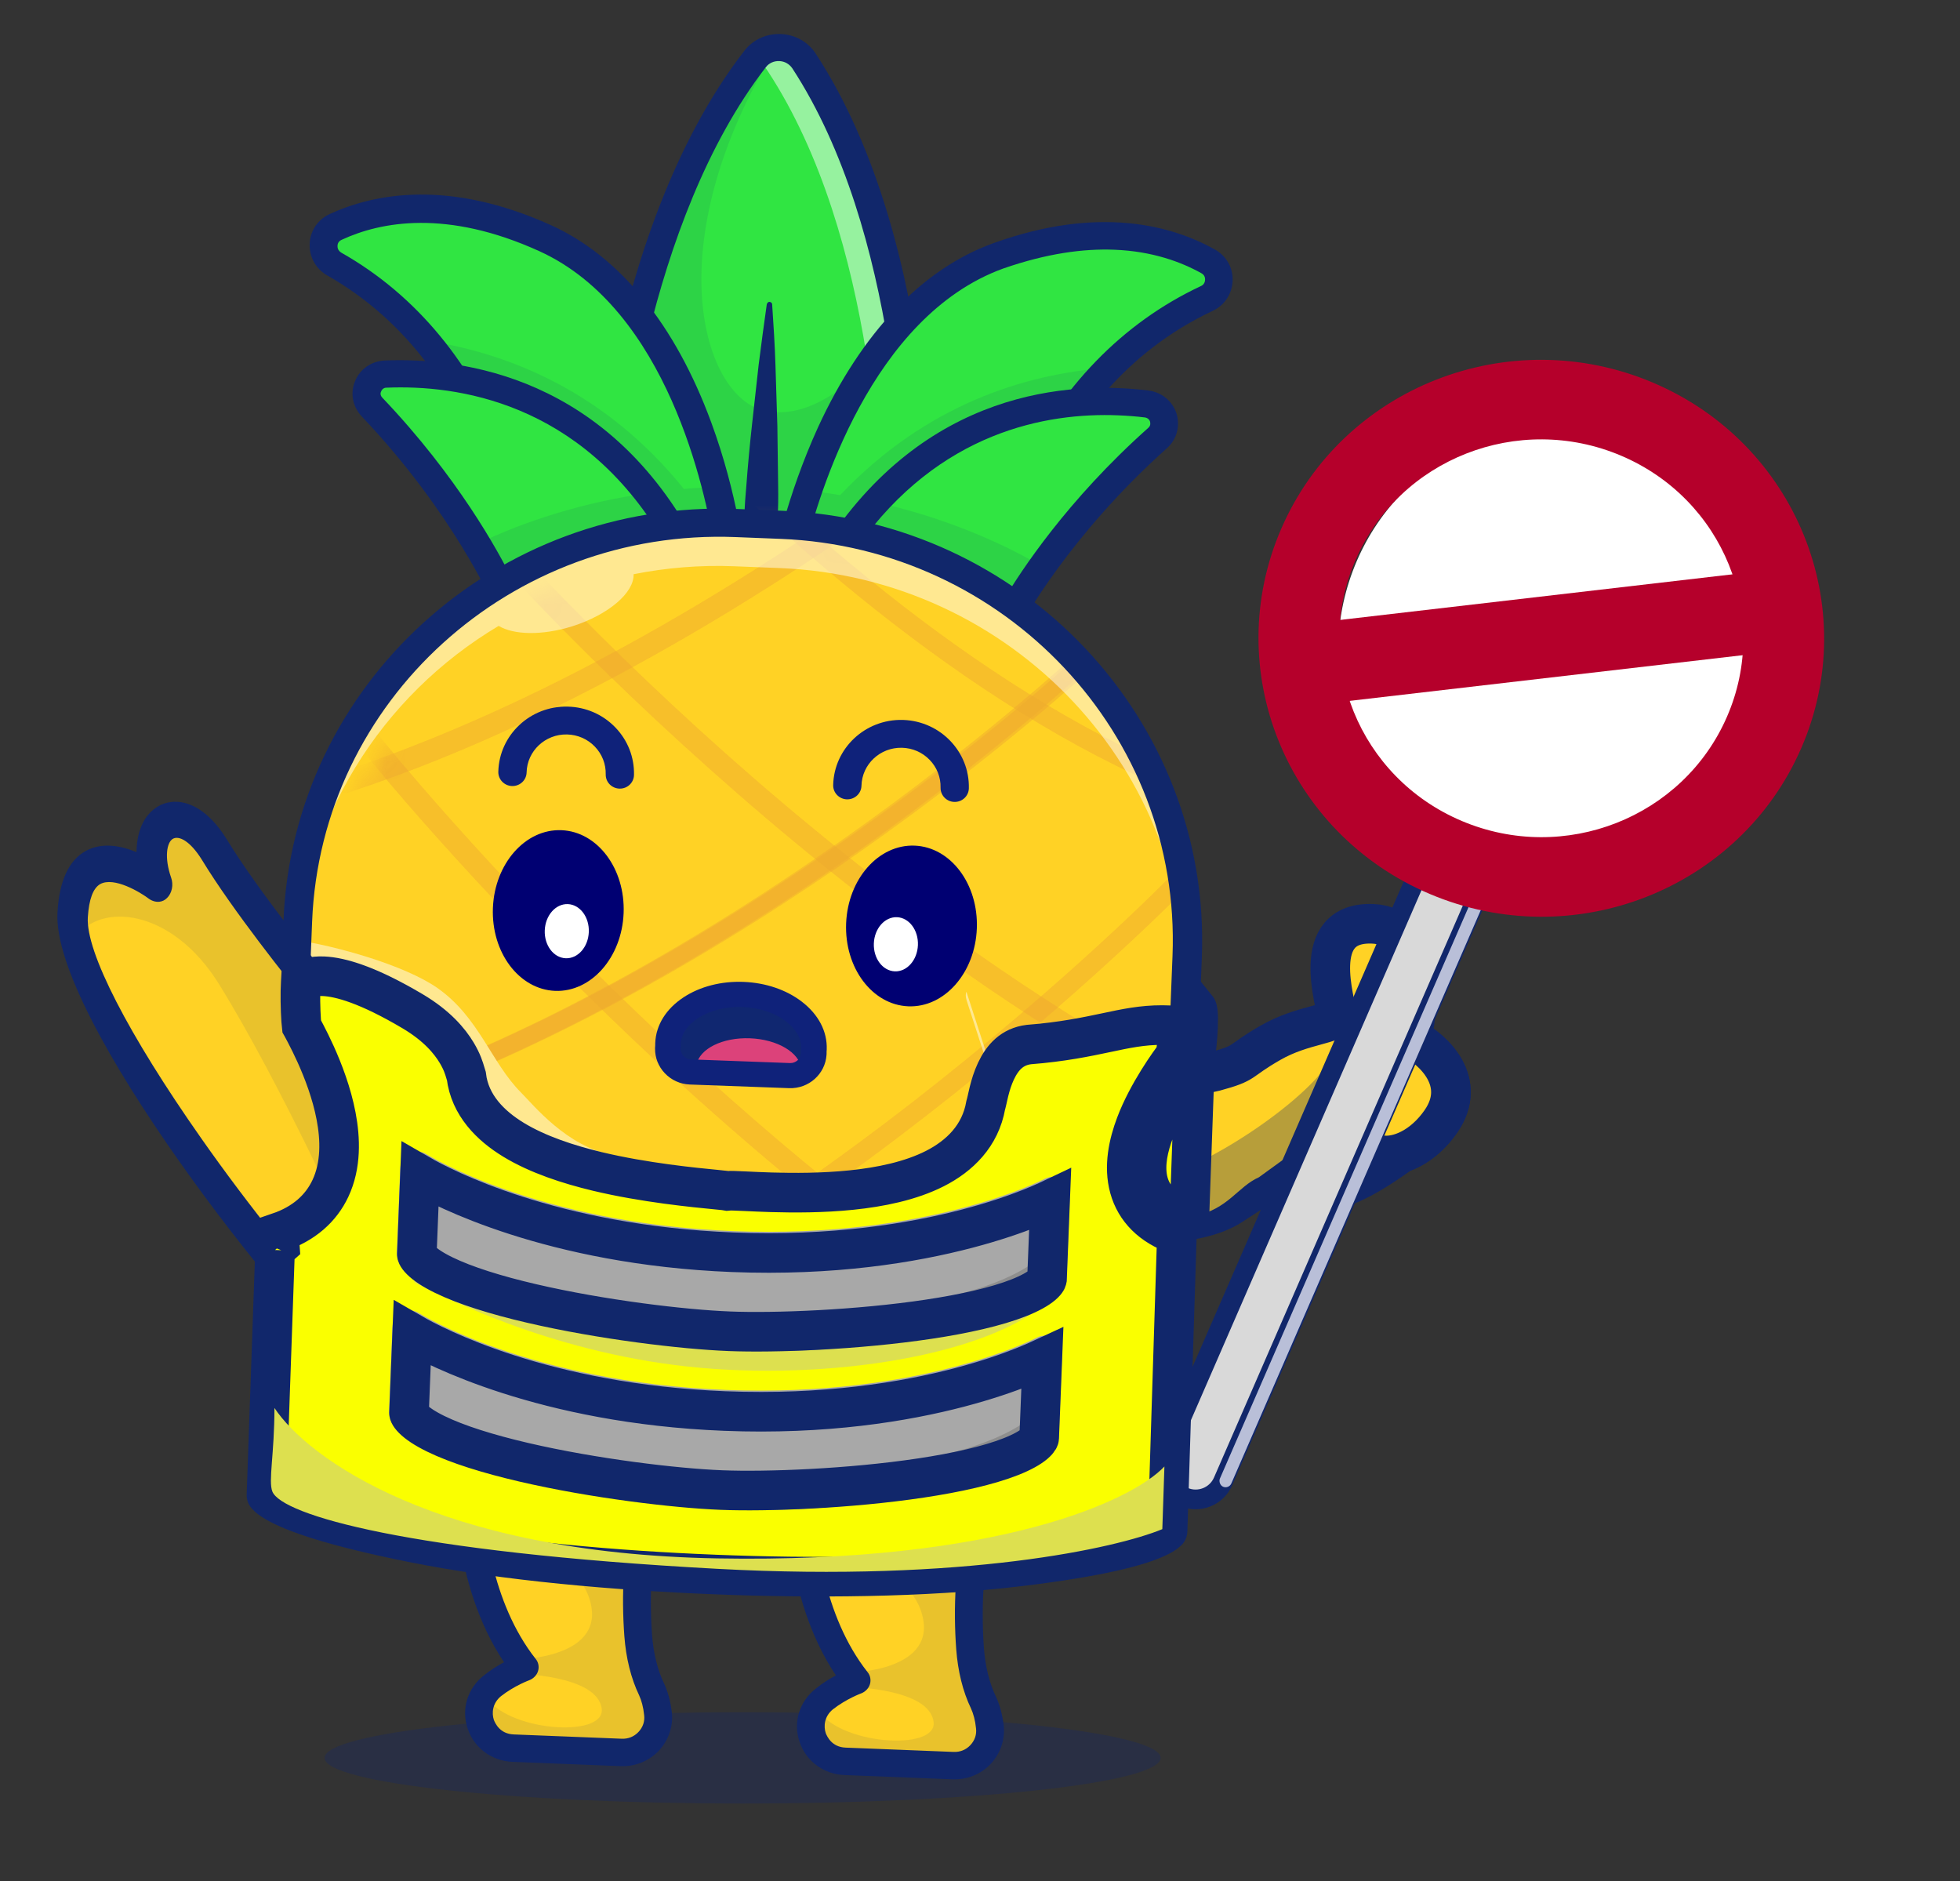 <svg width="99" height="95" viewBox="0 0 99 95" fill="none" xmlns="http://www.w3.org/2000/svg">
<rect x="0" y="0" width="99" height="95" fill="#333333" stroke="none"/>
<path opacity="0.3" d="M37.51 91.087C49.171 91.087 58.624 90.055 58.624 88.782C58.624 87.51 49.171 86.478 37.51 86.478C25.849 86.478 16.396 87.51 16.396 88.782C16.396 90.055 25.849 91.087 37.51 91.087Z" fill="#11276B"/>
<path d="M43.192 84.798C43.209 84.834 43.244 84.871 43.279 84.908C43.279 84.908 43.224 84.924 43.113 84.973C43.003 85.022 42.818 85.103 42.634 85.203C42.338 85.351 41.986 85.568 41.65 85.839C41.481 85.975 41.33 86.129 41.233 86.303C40.539 87.378 41.255 88.935 42.7 88.993L48.155 89.209C49.257 89.253 50.126 88.327 50.006 87.256C49.95 86.845 49.858 86.414 49.692 86.052C49.274 85.182 49.076 84.249 49.005 83.286C48.868 81.29 48.899 78.215 49.925 75.624L40.46 75.248C40.46 75.248 40.388 77.059 40.858 79.335C41.209 80.985 41.822 82.859 42.97 84.487C43.038 84.579 43.106 84.688 43.192 84.798Z" fill="#FFD225"/>
<g opacity="0.3">
<path opacity="0.3" d="M46.529 81.392C47.513 84.401 42.97 84.469 42.97 84.469C43.005 84.489 43.217 84.621 43.21 84.799C43.208 84.852 43.188 84.905 43.131 84.956C43.056 85.042 42.908 85.107 42.652 85.186C42.76 85.19 46.974 85.233 47.157 86.983C47.316 88.465 42.282 88.123 41.252 86.268C40.558 87.343 41.274 88.901 42.719 88.958L48.174 89.175C49.276 89.219 50.145 88.293 50.025 87.221C49.968 86.81 49.877 86.38 49.711 86.017C49.293 85.147 49.095 84.215 49.024 83.252C48.887 81.255 48.918 78.18 49.944 75.589L40.479 75.213C40.479 75.213 40.407 77.024 40.877 79.301C40.841 79.299 45.545 78.384 46.529 81.392Z" fill="#11276B"/>
</g>
<path d="M42.655 89.649L48.11 89.865C48.832 89.894 49.531 89.62 50.04 89.089C50.532 88.557 50.777 87.856 50.697 87.141C50.628 86.587 50.502 86.12 50.319 85.721C49.968 84.996 49.766 84.153 49.695 83.207C49.558 81.193 49.601 78.296 50.566 75.845C50.647 75.635 50.62 75.403 50.501 75.22C50.381 75.037 50.169 74.922 49.934 74.913L40.469 74.537C40.09 74.522 39.753 74.811 39.737 75.201C39.728 75.432 39.558 80.635 42.222 84.617C41.907 84.783 41.555 85 41.2 85.288C40.378 85.931 40.047 86.985 40.388 87.976C40.711 88.949 41.607 89.607 42.655 89.649ZM48.941 76.243C48.191 78.702 48.157 81.386 48.299 83.294C48.381 84.4 48.63 85.423 49.048 86.293C49.164 86.547 49.259 86.888 49.298 87.281C49.34 87.603 49.237 87.901 49.011 88.141C48.784 88.381 48.49 88.494 48.165 88.481L42.71 88.264C42.005 88.236 41.774 87.693 41.708 87.531C41.595 87.189 41.633 86.692 42.063 86.336C42.754 85.794 43.506 85.522 43.506 85.522C43.709 85.441 43.878 85.27 43.941 85.059C44.004 84.848 43.959 84.615 43.82 84.45C41.547 81.568 41.183 77.517 41.138 75.915L48.941 76.225L48.941 76.243Z" fill="#11276B"/>
<path d="M26.446 84.133C26.463 84.169 26.497 84.206 26.532 84.243C26.532 84.243 26.477 84.259 26.367 84.308C26.256 84.357 26.072 84.438 25.887 84.538C25.592 84.686 25.239 84.903 24.903 85.174C24.735 85.31 24.584 85.464 24.487 85.638C23.793 86.713 24.509 88.27 25.954 88.328L31.373 88.543C32.474 88.587 33.343 87.661 33.223 86.589C33.167 86.178 33.076 85.748 32.909 85.386C32.491 84.516 32.293 83.583 32.223 82.62C32.085 80.623 32.117 77.548 33.142 74.957L23.678 74.582C23.678 74.582 23.606 76.392 24.076 78.669C24.427 80.319 25.04 82.192 26.187 83.821C26.274 83.913 26.36 84.023 26.446 84.133Z" fill="#FFD225"/>
<g opacity="0.3">
<path opacity="0.3" d="M29.765 80.726C30.75 83.735 26.206 83.803 26.206 83.803C26.241 83.823 26.453 83.956 26.446 84.133C26.444 84.186 26.424 84.239 26.367 84.29C26.292 84.376 26.144 84.441 25.888 84.52C25.996 84.524 30.21 84.567 30.394 86.317C30.552 87.799 25.518 87.457 24.488 85.602C23.794 86.677 24.51 88.235 25.955 88.292L31.374 88.507C32.476 88.551 33.345 87.625 33.224 86.554C33.169 86.143 33.077 85.712 32.91 85.35C32.493 84.48 32.295 83.547 32.224 82.584C32.087 80.588 32.118 77.513 33.144 74.922L23.679 74.546C23.679 74.546 23.607 76.357 24.078 78.633C24.078 78.633 28.781 77.718 29.765 80.726Z" fill="#11276B"/>
</g>
<path d="M25.892 88.983L31.347 89.2C32.069 89.228 32.768 88.954 33.277 88.423C33.769 87.891 34.014 87.189 33.934 86.475C33.865 85.921 33.739 85.454 33.556 85.055C33.205 84.33 33.003 83.487 32.932 82.541C32.795 80.527 32.838 77.63 33.803 75.179C33.884 74.969 33.857 74.737 33.738 74.554C33.618 74.372 33.406 74.257 33.171 74.247L23.706 73.871C23.327 73.856 22.99 74.145 22.974 74.535C22.965 74.766 22.795 79.969 25.459 83.951C25.145 84.117 24.792 84.334 24.437 84.622C23.616 85.265 23.284 86.319 23.625 87.31C23.948 88.283 24.844 88.941 25.892 88.983ZM32.178 75.577C31.429 78.036 31.394 80.72 31.536 82.628C31.618 83.734 31.867 84.757 32.285 85.627C32.401 85.881 32.496 86.222 32.535 86.615C32.577 86.937 32.474 87.235 32.248 87.475C32.021 87.715 31.727 87.828 31.402 87.815L25.947 87.598C25.243 87.57 25.011 87.028 24.945 86.865C24.832 86.522 24.87 86.026 25.3 85.67C25.991 85.128 26.744 84.856 26.744 84.856C26.946 84.775 27.115 84.604 27.178 84.393C27.241 84.182 27.196 83.949 27.057 83.784C24.784 80.902 24.42 76.851 24.375 75.249L32.178 75.559L32.178 75.577Z" fill="#11276B"/>
<path d="M30.341 28.011C30.341 28.011 34.325 27.476 38.37 27.636C42.417 27.797 46.345 28.647 46.345 28.647C46.345 28.647 46.553 23.41 45.501 17.091C44.727 12.455 43.288 7.224 40.576 3.08C40.269 2.605 39.718 2.37 39.192 2.402C38.775 2.421 38.369 2.619 38.102 2.981C30.986 12.229 30.341 28.011 30.341 28.011Z" fill="#30E542"/>
<g opacity="0.3">
<path opacity="0.3" d="M30.341 28.011C30.341 28.011 34.324 27.476 38.37 27.637C42.416 27.797 46.344 28.647 46.344 28.647C46.344 28.647 46.553 23.41 45.501 17.091L44.655 17.431C44.655 17.431 41.784 21.407 38.644 20.748C35.521 20.109 33.096 12.384 39.21 2.403C38.793 2.422 38.387 2.62 38.119 2.982C30.986 12.229 30.341 28.011 30.341 28.011Z" fill="#11276B"/>
</g>
<g opacity="0.7">
<path opacity="0.7" d="M38.783 3.595C38.613 3.322 38.367 3.134 38.081 3.034C38.1 3.017 38.101 2.999 38.12 2.982C38.749 2.171 40.031 2.222 40.594 3.08C46.99 12.847 46.363 28.647 46.363 28.647C46.363 28.647 45.663 28.495 44.567 28.309C44.594 24.896 44.292 12.011 38.783 3.595Z" fill="white"/>
</g>
<path d="M39.075 27.664C39.296 26.642 39.319 25.629 39.305 24.597C39.292 23.566 39.278 22.551 39.265 21.52C39.249 21.003 39.233 20.487 39.217 19.988C39.201 19.472 39.186 18.956 39.169 18.457C39.138 17.425 39.07 16.409 39.002 15.375C39.005 15.304 38.935 15.248 38.863 15.245C38.809 15.243 38.752 15.294 38.731 15.364C38.582 16.389 38.452 17.398 38.32 18.424C38.264 18.937 38.207 19.451 38.151 19.946C38.095 20.46 38.038 20.973 37.982 21.469C37.869 22.495 37.775 23.505 37.698 24.533C37.603 25.561 37.544 26.572 37.684 27.609C37.742 27.985 38.092 28.265 38.474 28.209C38.784 28.151 39.028 27.929 39.075 27.664Z" fill="#11276B"/>
<path d="M30.314 28.703C30.35 28.705 30.404 28.707 30.441 28.691C30.477 28.692 34.424 28.155 38.362 28.312C42.3 28.468 46.174 29.298 46.228 29.318C46.425 29.361 46.644 29.316 46.812 29.198C46.979 29.081 47.077 28.889 47.086 28.676C47.112 28.019 47.636 12.553 41.206 2.713C40.814 2.111 40.159 1.747 39.437 1.719C38.714 1.69 38.032 2.001 37.593 2.57C30.404 11.868 29.699 27.327 29.673 27.984C29.665 28.18 29.748 28.378 29.905 28.527C29.992 28.619 30.151 28.697 30.314 28.703ZM39.364 3.085C39.635 3.096 39.865 3.229 40.019 3.449C45.391 11.681 45.715 24.479 45.691 27.803C44.309 27.534 41.415 27.064 38.416 26.945C35.418 26.826 32.495 27.083 31.096 27.223C31.337 23.907 32.675 11.176 38.682 3.396C38.835 3.188 39.093 3.074 39.364 3.085Z" fill="#11276B"/>
<path d="M39.8 28.529C39.8 28.529 41.654 28.319 46.555 29.26C47.633 29.463 48.87 29.725 50.268 30.065C50.268 30.065 50.397 29.11 50.816 27.651C51.381 25.735 52.468 22.951 54.471 20.346C54.93 19.742 55.46 19.141 56.025 18.576C57.345 17.242 58.967 16.026 60.939 15.109C61.732 14.731 61.793 13.649 61.014 13.227C59.138 12.175 55.636 11.075 50.423 12.966C45.008 14.921 42.149 20.852 40.798 24.799C40.245 26.449 39.939 27.753 39.828 28.282C39.804 28.423 39.8 28.529 39.8 28.529Z" fill="#30E542"/>
<g opacity="0.3">
<path opacity="0.3" d="M40.816 24.782C41.357 24.839 41.897 24.914 42.436 25.006C46.798 20.396 51.814 18.907 55.807 18.585C55.879 18.588 55.952 18.573 56.006 18.575C55.441 19.14 54.929 19.742 54.453 20.345C52.45 22.95 51.362 25.734 50.797 27.65C50.36 29.108 50.249 30.064 50.249 30.064C48.852 29.724 47.632 29.462 46.536 29.259C41.635 28.317 39.781 28.528 39.781 28.528C39.781 28.528 40.08 26.94 40.816 24.782Z" fill="#11276B"/>
</g>
<path d="M50.241 30.74C50.386 30.745 50.532 30.698 50.662 30.614C50.83 30.496 50.927 30.323 50.952 30.146C50.975 30.04 52.447 19.839 61.241 15.707C61.849 15.429 62.234 14.84 62.26 14.183C62.286 13.526 61.948 12.926 61.364 12.601C59.205 11.395 55.519 10.359 50.178 12.281C46.581 13.578 43.522 16.799 41.325 21.566C39.7 25.129 39.105 28.253 39.082 28.394C39.037 28.605 39.101 28.821 39.257 28.988C39.413 29.154 39.627 29.233 39.845 29.207C39.864 29.207 42.66 28.945 50.079 30.733C50.151 30.736 50.187 30.738 50.241 30.74ZM56.298 12.613C58.195 12.688 59.657 13.226 60.683 13.8C60.861 13.896 60.872 14.057 60.869 14.128C60.867 14.199 60.842 14.376 60.639 14.457C56.694 16.309 53.544 19.562 51.49 23.89C50.423 26.16 49.909 28.166 49.706 29.189C44.812 28.052 41.999 27.816 40.661 27.799C41.333 25.016 44.007 15.983 50.67 13.563C52.872 12.797 54.727 12.55 56.298 12.613Z" fill="#11276B"/>
<path d="M42.15 28.124C42.15 28.124 43.915 28.319 46.555 29.259C47.857 29.72 49.352 30.349 50.963 31.23C50.963 31.23 51.511 30.203 52.641 28.612C53.868 26.883 55.789 24.523 58.452 22.14C59.09 21.56 58.752 20.516 57.888 20.41C56.969 20.303 55.796 20.238 54.471 20.346C51.404 20.597 47.558 21.76 44.249 25.363C43.512 26.151 42.825 27.066 42.15 28.124Z" fill="#30E542"/>
<g opacity="0.3">
<path opacity="0.3" d="M42.149 28.124C42.149 28.124 43.914 28.319 46.554 29.259C47.857 29.72 49.352 30.348 50.963 31.23C50.963 31.23 51.51 30.203 52.641 28.612C52.04 28.25 51.437 27.942 50.816 27.633C50.159 27.322 49.502 27.029 48.842 26.772C47.346 26.179 45.809 25.709 44.231 25.362C43.512 26.151 42.824 27.066 42.149 28.124Z" fill="#11276B"/>
</g>
<path d="M50.936 31.905C51.008 31.908 51.099 31.894 51.172 31.879C51.355 31.833 51.505 31.696 51.584 31.54C51.604 31.487 53.987 27.065 58.939 22.639C59.445 22.197 59.617 21.51 59.425 20.88C59.215 20.25 58.672 19.801 57.987 19.721C54.062 19.245 46.701 19.646 41.549 27.745C41.414 27.953 41.404 28.201 41.505 28.401C41.606 28.601 41.817 28.751 42.051 28.778C42.087 28.78 45.922 29.252 50.614 31.803C50.72 31.879 50.828 31.901 50.936 31.905ZM56.472 20.976C56.96 20.996 57.41 21.031 57.825 21.083C58.005 21.108 58.072 21.235 58.088 21.289C58.103 21.361 58.134 21.487 58.003 21.606C53.895 25.266 51.545 28.871 50.711 30.278C47.503 28.621 44.782 27.891 43.328 27.602C47.448 21.791 52.877 20.833 56.472 20.976Z" fill="#11276B"/>
<path d="M36.91 28.414C36.91 28.414 35.079 28.057 30.118 28.607C29.028 28.724 27.773 28.887 26.353 29.115C26.353 29.115 26.301 28.153 25.998 26.665C25.587 24.711 24.724 21.849 22.934 19.093C22.525 18.454 22.044 17.813 21.526 17.206C20.316 15.771 18.796 14.43 16.902 13.359C16.142 12.92 16.167 11.836 16.977 11.477C18.93 10.577 22.509 9.759 27.555 12.058C32.798 14.435 35.177 20.575 36.211 24.617C36.632 26.305 36.833 27.629 36.902 28.165C36.896 28.307 36.91 28.414 36.91 28.414Z" fill="#30E542"/>
<g opacity="0.3">
<path opacity="0.3" d="M36.175 24.598C35.632 24.612 35.088 24.643 34.543 24.693C30.56 19.752 25.678 17.868 21.724 17.231C21.651 17.228 21.58 17.208 21.526 17.206C22.044 17.813 22.507 18.454 22.934 19.093C24.724 21.849 25.587 24.71 25.998 26.665C26.319 28.154 26.353 29.115 26.353 29.115C27.773 28.887 29.01 28.723 30.118 28.607C35.079 28.057 36.91 28.414 36.91 28.414C36.91 28.414 36.757 26.808 36.175 24.598Z" fill="#11276B"/>
</g>
<path d="M26.326 29.79C26.38 29.792 26.417 29.793 26.471 29.778C34.008 28.601 36.757 29.066 36.794 29.067C37.009 29.112 37.228 29.049 37.397 28.896C37.566 28.742 37.647 28.532 37.619 28.318C37.606 28.193 37.28 25.015 35.925 21.334C34.112 16.408 31.319 12.954 27.836 11.375C22.664 9.036 18.908 9.776 16.66 10.807C16.052 11.085 15.667 11.656 15.641 12.313C15.615 12.97 15.952 13.588 16.536 13.914C24.993 18.73 25.651 29.016 25.647 29.122C25.657 29.319 25.759 29.5 25.899 29.613C26.021 29.742 26.182 29.784 26.326 29.79ZM35.82 27.624C34.393 27.567 31.623 27.617 26.982 28.322C26.861 27.268 26.507 25.245 25.623 22.898C23.919 18.421 21.038 14.91 17.251 12.768C17.057 12.654 17.045 12.493 17.048 12.422C17.051 12.334 17.075 12.192 17.259 12.111C19.232 11.194 22.567 10.561 27.241 12.685C33.709 15.627 35.641 24.843 36.089 27.67C36 27.631 35.91 27.628 35.82 27.624Z" fill="#11276B"/>
<path d="M34.6 27.824C34.6 27.824 32.825 27.878 30.118 28.607C28.784 28.962 27.244 29.47 25.567 30.222C25.567 30.222 25.103 29.154 24.102 27.479C23.017 25.657 21.289 23.153 18.823 20.565C18.233 19.937 18.653 18.923 19.523 18.886C20.447 18.852 21.622 18.881 22.934 19.093C25.972 19.587 29.713 21.051 32.726 24.905C33.38 25.749 34.011 26.716 34.6 27.824Z" fill="#30E542"/>
<g opacity="0.3">
<path opacity="0.3" d="M34.6 27.825C34.6 27.825 32.825 27.878 30.118 28.607C28.784 28.963 27.244 29.471 25.568 30.222C25.568 30.222 25.103 29.154 24.103 27.479C24.73 27.166 25.356 26.906 25.999 26.647C26.679 26.39 27.358 26.15 28.035 25.946C29.573 25.473 31.143 25.127 32.744 24.906C33.38 25.749 34.011 26.717 34.6 27.825Z" fill="#11276B"/>
</g>
<path d="M25.523 30.896C25.631 30.9 25.741 30.887 25.833 30.837C30.714 28.648 34.573 28.499 34.609 28.501C34.845 28.492 35.068 28.359 35.184 28.168C35.3 27.977 35.31 27.71 35.192 27.51C30.716 19.029 23.41 18.045 19.442 18.207C18.771 18.234 18.177 18.637 17.935 19.25C17.676 19.862 17.811 20.543 18.28 21.042C22.864 25.865 24.872 30.443 24.906 30.498C24.972 30.66 25.128 30.809 25.289 30.869C25.379 30.89 25.451 30.893 25.523 30.896ZM33.466 27.228C32.012 27.402 29.242 27.914 25.894 29.31C25.174 27.841 23.099 24.06 19.313 20.087C19.192 19.958 19.215 19.834 19.253 19.765C19.274 19.712 19.352 19.573 19.532 19.58C23.011 19.434 29.311 20.253 33.466 27.228Z" fill="#11276B"/>
<path d="M37.35 79.73L35.074 79.639C23.297 79.171 14.115 69.4 14.575 57.826L15.024 46.517C15.484 34.942 25.412 25.93 37.189 26.398L39.465 26.489C51.242 26.956 60.424 36.727 59.964 48.302L59.515 59.611C59.054 71.204 49.127 80.197 37.35 79.73Z" fill="#FFD225"/>
<g opacity="0.7">
<mask id="mask0_178_1123" style="mask-type:alpha" maskUnits="userSpaceOnUse" x="15" y="26" width="46" height="54">
<rect width="45.135" height="52.961" rx="22.567" transform="matrix(-0.999 -0.04 -0.04 0.999 61.669 27.572)" fill="#C4C4C4"/>
</mask>
<g mask="url(#mask0_178_1123)">
<g opacity="0.7">
<path opacity="0.7" d="M17.387 40.057C17.455 40.059 17.524 40.045 17.593 40.031C29.786 36.026 41.305 28.392 48.827 22.693C56.963 16.533 62.305 11.233 62.358 11.185C62.571 10.959 62.568 10.607 62.355 10.398C62.142 10.188 61.767 10.19 61.554 10.399C61.501 10.447 56.212 15.699 48.128 21.828C40.677 27.462 29.28 35.017 17.242 38.979C16.948 39.084 16.783 39.396 16.89 39.685C16.95 39.905 17.166 40.048 17.387 40.057Z" fill="#E89933"/>
</g>
<g opacity="0.7">
<path opacity="0.7" d="M57.516 39.185C57.709 39.193 57.88 39.075 57.958 38.859C58.052 38.597 57.953 38.281 57.708 38.178C47.292 33.295 37.679 24.21 31.438 17.431C24.679 10.085 20.329 3.819 20.277 3.754C20.119 3.529 19.83 3.486 19.629 3.666C19.428 3.845 19.387 4.172 19.545 4.397C19.584 4.461 23.973 10.776 30.785 18.171C37.093 25.031 46.812 34.214 57.365 39.148C57.419 39.166 57.474 39.184 57.516 39.185Z" fill="#E89933"/>
</g>
<g opacity="0.7">
<path opacity="0.7" d="M16.645 56.73C16.703 56.733 16.762 56.721 16.821 56.71C27.25 53.546 37.094 47.486 43.52 42.96C50.471 38.068 55.031 33.856 55.076 33.817C55.258 33.638 55.255 33.357 55.072 33.19C54.874 33.021 54.568 33.023 54.386 33.189C54.341 33.227 49.826 37.401 42.92 42.255C36.554 46.73 26.816 52.727 16.519 55.857C16.268 55.941 16.127 56.189 16.22 56.419C16.27 56.608 16.456 56.723 16.645 56.73Z" fill="#E89933"/>
</g>
<g opacity="0.7">
<path opacity="0.7" d="M65.84 58.684C66.061 58.693 66.288 58.568 66.382 58.337C66.513 58.057 66.373 57.717 66.087 57.605C54.401 52.701 43.64 44.266 36.659 38.058C29.086 31.324 24.231 25.67 24.182 25.617C23.987 25.375 23.613 25.343 23.384 25.552C23.137 25.743 23.106 26.111 23.318 26.337C23.367 26.389 28.271 32.096 35.894 38.882C42.923 45.159 53.8 53.682 65.654 58.643C65.704 58.679 65.772 58.681 65.84 58.684Z" fill="#E89933"/>
</g>
<g opacity="0.7">
<path opacity="0.7" d="M65.177 75.377C65.415 75.387 65.625 75.261 65.719 75.031C65.833 74.75 65.71 74.41 65.408 74.298C58.314 71.369 46.937 65.121 32.974 51.901C24.595 43.978 19.204 37.231 19.156 37.162C18.961 36.919 18.605 36.872 18.358 37.063C18.112 37.254 18.064 37.604 18.259 37.846C18.308 37.916 23.748 44.715 32.175 52.69C39.962 60.052 51.978 69.961 64.992 75.32C65.059 75.356 65.126 75.376 65.177 75.377Z" fill="#E89933"/>
</g>
<g opacity="0.7">
<path opacity="0.7" d="M15.997 73.424C16.057 73.426 16.118 73.414 16.178 73.403C28.018 69.755 39.275 62.18 46.646 56.46C54.622 50.279 59.885 44.889 59.932 44.834C60.121 44.642 60.103 44.342 59.899 44.163C59.695 43.983 59.378 43.999 59.189 44.191C59.142 44.246 53.911 49.596 45.996 55.736C32.764 65.982 22.306 70.511 15.868 72.493C15.609 72.568 15.462 72.847 15.543 73.092C15.611 73.28 15.801 73.416 15.997 73.424Z" fill="#E89933"/>
</g>
<g opacity="0.7">
<path opacity="0.7" d="M64.618 89.462C64.856 89.471 65.066 89.345 65.16 89.114C65.273 88.834 65.15 88.494 64.848 88.382C52.002 83.08 40.119 73.276 32.398 65.967C24.036 58.046 18.645 51.298 18.58 51.228C18.385 50.986 18.029 50.938 17.783 51.13C17.536 51.321 17.488 51.671 17.683 51.913C17.732 51.982 23.172 58.782 31.599 66.756C39.403 74.136 51.418 84.045 64.433 89.404C64.499 89.44 64.567 89.459 64.618 89.462Z" fill="#E89933"/>
</g>
<g opacity="0.7">
<path opacity="0.7" d="M15.502 87.51C15.57 87.513 15.639 87.499 15.707 87.485C29.106 83.176 41.852 74.25 50.2 67.512C59.233 60.231 65.195 53.884 65.249 53.819C65.463 53.593 65.443 53.241 65.212 53.031C64.982 52.82 64.623 52.84 64.41 53.066C64.356 53.131 58.43 59.429 49.466 66.662C34.481 78.732 22.644 84.075 15.358 86.416C15.065 86.505 14.898 86.833 14.989 87.122C15.066 87.342 15.281 87.502 15.502 87.51Z" fill="#E89933"/>
</g>
<g opacity="0.7">
<path opacity="0.7" d="M16.642 56.73C16.701 56.732 16.759 56.721 16.817 56.71C27.189 53.544 36.98 47.485 43.371 42.959C50.285 38.068 54.821 33.855 54.866 33.817C55.047 33.637 55.044 33.357 54.862 33.19C54.665 33.022 54.361 33.023 54.18 33.189C54.135 33.227 49.644 37.401 42.775 42.255C36.444 46.73 26.758 52.726 16.517 55.857C16.267 55.941 16.127 56.189 16.219 56.419C16.27 56.608 16.454 56.723 16.642 56.73Z" fill="#E89933"/>
</g>
</g>
</g>
<path d="M34.871 54.14L39.881 54.324C40.534 54.348 41.082 53.847 41.106 53.204L41.105 53.224C41.106 53.18 41.107 53.137 41.106 53.094C41.109 53.056 41.112 53.019 41.114 52.982C41.167 51.534 39.559 50.3 37.523 50.225C35.487 50.15 33.793 51.263 33.74 52.71C33.739 52.748 33.739 52.785 33.74 52.823C33.736 52.866 33.733 52.909 33.731 52.953L33.732 52.933C33.708 53.576 34.218 54.116 34.871 54.14Z" fill="#102770"/>
<path d="M37.543 50.137C38.54 50.177 39.468 50.489 40.157 51.019C40.859 51.557 41.23 52.255 41.203 52.984C41.202 53.025 41.199 53.063 41.196 53.097C41.196 53.136 41.196 53.172 41.195 53.207L41.195 53.207L41.195 53.227C41.195 53.227 41.195 53.227 41.195 53.227L41.194 53.227C41.159 53.907 40.572 54.437 39.878 54.412L34.869 54.228C34.867 54.228 34.866 54.228 34.865 54.227C34.526 54.214 34.214 54.072 33.983 53.828C33.756 53.588 33.636 53.276 33.642 52.949L33.642 52.949C33.642 52.948 33.642 52.948 33.642 52.947L33.643 52.929C33.643 52.929 33.643 52.929 33.643 52.929L33.643 52.929C33.645 52.895 33.647 52.858 33.651 52.819C33.65 52.786 33.65 52.746 33.651 52.707C33.706 51.213 35.445 50.06 37.527 50.136C37.532 50.137 37.537 50.137 37.543 50.137ZM41.017 53.209C41.018 53.173 41.018 53.136 41.017 53.095L41.017 53.09L41.017 53.085C41.02 53.053 41.024 53.015 41.025 52.978C41.05 52.307 40.703 51.66 40.047 51.157C39.388 50.651 38.496 50.351 37.536 50.313C37.531 50.312 37.526 50.312 37.52 50.312C35.536 50.239 33.881 51.316 33.83 52.713C33.828 52.75 33.829 52.788 33.83 52.82L33.83 52.825L33.829 52.83C33.825 52.871 33.823 52.908 33.821 52.944C33.813 53.228 33.917 53.499 34.114 53.708C34.312 53.918 34.581 54.04 34.872 54.052C34.873 54.052 34.874 54.052 34.875 54.052L39.884 54.236C40.484 54.258 40.99 53.798 41.017 53.209Z" fill="#0F227A"/>
<path d="M37.804 54.521C38.85 54.56 39.798 54.342 40.471 53.964C40.383 53.161 39.267 52.491 37.879 52.439C36.491 52.387 35.331 52.972 35.185 53.766C35.829 54.193 36.759 54.482 37.804 54.521Z" fill="#DC427A"/>
<path d="M37.564 49.591C38.677 49.635 39.718 49.989 40.498 50.588C41.344 51.237 41.792 52.096 41.758 53.005C41.757 53.046 41.754 53.084 41.751 53.118C41.751 53.149 41.751 53.179 41.751 53.208C41.751 53.214 41.75 53.221 41.75 53.227L41.749 53.246C41.749 53.246 41.749 53.247 41.749 53.247L41.749 53.247C41.749 53.257 41.749 53.266 41.748 53.276C41.686 54.244 40.848 54.995 39.858 54.958L34.848 54.774C34.846 54.774 34.845 54.774 34.843 54.774C34.357 54.755 33.907 54.551 33.576 54.2C33.255 53.859 33.082 53.42 33.087 52.957C33.087 52.948 33.087 52.938 33.087 52.928C33.087 52.928 33.087 52.927 33.087 52.926L33.088 52.91C33.088 52.909 33.088 52.909 33.088 52.909L33.088 52.908C33.088 52.902 33.088 52.896 33.089 52.89C33.09 52.861 33.092 52.831 33.095 52.8C33.094 52.765 33.094 52.727 33.096 52.686C33.129 51.777 33.638 50.954 34.53 50.368C35.356 49.825 36.427 49.549 37.547 49.59C37.552 49.59 37.558 49.59 37.564 49.591ZM40.461 53.188C40.462 53.162 40.462 53.135 40.461 53.105C40.461 53.081 40.462 53.056 40.464 53.032C40.466 53.008 40.469 52.981 40.47 52.957C40.488 52.466 40.217 51.98 39.706 51.588C39.134 51.149 38.35 50.891 37.5 50.858C35.851 50.798 34.424 51.657 34.385 52.734C34.384 52.757 34.384 52.785 34.385 52.809C34.385 52.833 34.384 52.857 34.382 52.881C34.379 52.911 34.377 52.938 34.376 52.964C34.373 53.102 34.424 53.234 34.52 53.336C34.618 53.44 34.75 53.5 34.893 53.505C34.894 53.505 34.894 53.505 34.895 53.505L39.904 53.69C40.198 53.7 40.446 53.476 40.461 53.188Z" fill="#0F227A"/>
<path d="M14.917 47.472C16.887 47.754 20.43 48.735 22.093 49.899C24.203 51.377 24.812 53.674 26.314 55.175C26.947 55.809 28.635 57.919 30.957 58.341C32.989 58.711 33.727 59.97 35.508 60.278C36.573 60.318 37.044 60.346 36.338 60.346C36.036 60.346 35.761 60.321 35.508 60.278C33.642 60.206 29.954 60.097 27.58 60.029L19.666 53.276L14.39 50.743L14.917 47.472Z" fill="#FFE890"/>
<g opacity="0.3">
<path opacity="0.3" d="M37.477 76.534L35.201 76.444C23.424 75.976 14.242 66.205 14.702 54.63L14.575 57.826C14.115 69.401 23.297 79.171 35.074 79.639L37.35 79.73C49.127 80.198 59.055 71.186 59.515 59.611L59.642 56.415C59.182 67.99 49.254 77.002 37.477 76.534Z" fill="#11276B"/>
</g>
<g opacity="0.7">
<path opacity="0.7" d="M39.465 26.506L37.189 26.416C33.83 26.282 30.602 26.919 27.73 28.174C26.96 28.428 26.277 28.774 25.756 29.144C19.593 32.616 15.322 39.025 15.025 46.517L14.938 48.718C15.227 41.422 19.276 35.128 25.187 31.611C25.947 32.068 27.375 32.107 28.895 31.634C30.745 31.049 32.038 29.927 32.003 29.001C33.644 28.675 35.35 28.53 37.084 28.599L39.36 28.689C51.137 29.157 60.319 38.928 59.859 50.503L59.947 48.301C60.425 36.727 51.242 26.974 39.465 26.506Z" fill="white"/>
</g>
<path d="M35.064 80.368L37.34 80.458C49.496 80.941 59.781 71.606 60.255 59.658L60.705 48.349C61.179 36.401 51.667 26.28 39.511 25.797L37.235 25.706C25.079 25.224 14.794 34.559 14.319 46.507L13.87 57.815C13.396 69.763 22.89 79.884 35.064 80.368ZM39.437 27.216C50.798 27.668 59.667 37.124 59.224 48.273L58.775 59.581C58.331 70.748 48.723 79.452 37.379 79.001L35.103 78.911C23.742 78.46 14.873 69.004 15.316 57.855L15.765 46.546C16.209 35.38 25.817 26.675 37.161 27.126L39.437 27.216Z" fill="#11276B"/>
<path d="M42.738 46.636C42.649 48.877 44.055 50.752 45.878 50.824C47.701 50.897 49.251 49.139 49.34 46.898C49.429 44.657 48.023 42.782 46.2 42.709C44.377 42.637 42.827 44.395 42.738 46.636Z" fill="#000072"/>
<path d="M24.897 45.855C24.808 48.096 26.214 49.971 28.037 50.044C29.86 50.116 31.41 48.358 31.499 46.118C31.588 43.877 30.182 42.001 28.359 41.929C26.536 41.856 24.986 43.615 24.897 45.855Z" fill="#000072"/>
<path d="M44.138 47.646C44.108 48.402 44.582 49.034 45.197 49.058C45.811 49.083 46.334 48.49 46.364 47.735C46.394 46.98 45.92 46.347 45.306 46.323C44.691 46.299 44.168 46.891 44.138 47.646Z" fill="white"/>
<path d="M29.741 47.074C29.711 47.829 29.189 48.422 28.574 48.397C27.959 48.373 27.486 47.741 27.516 46.986C27.546 46.23 28.068 45.638 28.683 45.662C29.297 45.687 29.771 46.319 29.741 47.074Z" fill="white"/>
<path d="M42.77 40.371C42.382 40.355 42.075 40.035 42.084 39.651C42.128 37.791 43.701 36.315 45.59 36.36C45.609 36.361 45.627 36.361 45.646 36.362C47.509 36.436 48.98 37.974 48.937 39.815C48.928 40.204 48.601 40.511 48.206 40.501C48.203 40.501 48.199 40.501 48.195 40.501C47.806 40.486 47.5 40.166 47.509 39.781C47.521 39.256 47.325 38.757 46.956 38.376C46.588 37.996 46.091 37.779 45.557 37.766C44.455 37.74 43.538 38.6 43.513 39.685C43.504 40.073 43.176 40.38 42.782 40.371C42.778 40.371 42.774 40.371 42.77 40.371Z" fill="#0F227A"/>
<path d="M25.856 39.699C25.468 39.683 25.161 39.363 25.17 38.979C25.214 37.119 26.787 35.643 28.676 35.688C29.591 35.709 30.444 36.081 31.076 36.734C31.708 37.387 32.044 38.242 32.023 39.143C32.014 39.532 31.687 39.839 31.293 39.829C31.289 39.829 31.285 39.829 31.281 39.829C30.892 39.813 30.586 39.494 30.595 39.109C30.607 38.584 30.411 38.085 30.042 37.704C29.674 37.324 29.177 37.107 28.643 37.094C27.541 37.068 26.624 37.929 26.599 39.013C26.59 39.401 26.262 39.709 25.868 39.699C25.864 39.699 25.86 39.699 25.856 39.699Z" fill="#0F227A"/>
<path d="M3.662 46.215C3.939 41.551 7.926 44.633 7.926 44.633C6.868 41.641 9.072 40.045 10.815 42.925C12.557 45.804 16.111 50.129 16.111 50.129L18.619 68.924C15.001 65.77 5.048 53.008 3.801 47.406C3.702 46.968 3.646 46.549 3.662 46.215Z" fill="#FFD225"/>
<g opacity="0.3">
<path opacity="0.3" d="M3.662 46.215C3.939 41.551 7.927 44.633 7.927 44.633C6.868 41.641 9.073 40.045 10.815 42.925C12.558 45.804 16.112 50.129 16.112 50.129L17.795 62.745C17.795 62.745 14.191 54.748 11.06 49.702C8.667 45.841 4.991 45.542 3.782 47.409C3.703 46.969 3.647 46.549 3.662 46.215Z" fill="#11276B"/>
</g>
<path d="M8.634 40.507C8.379 40.54 8.149 40.618 7.966 40.737C7.207 41.193 6.907 42.087 6.894 43.037C6.111 42.713 5.168 42.529 4.347 42.969C3.471 43.44 2.993 44.499 2.904 46.077C2.59 51.362 14.419 66.345 18.212 69.619C18.462 69.847 18.805 69.873 19.058 69.674C19.314 69.498 19.448 69.148 19.398 68.775L16.89 49.98C16.866 49.793 16.782 49.614 16.662 49.464C16.636 49.42 13.131 45.159 11.44 42.368C10.499 40.855 9.439 40.401 8.634 40.507ZM8.067 45.541C8.204 45.523 8.336 45.458 8.441 45.349C8.688 45.103 8.772 44.688 8.644 44.326C8.288 43.305 8.427 42.551 8.723 42.37C9.018 42.188 9.592 42.445 10.203 43.433C11.765 46.003 14.64 49.588 15.406 50.531L17.568 66.738C15.474 64.522 12.579 60.94 10.16 57.485C6.485 52.25 4.329 48.073 4.436 46.327C4.494 45.417 4.701 44.868 5.052 44.656C5.758 44.255 7.106 45.074 7.528 45.398C7.704 45.517 7.89 45.564 8.067 45.541Z" fill="#11276B"/>
<g opacity="0.7">
<path opacity="0.7" d="M50.767 56.118C50.832 56.321 50.957 56.51 51.101 56.609C52.115 57.34 56.271 60.287 58.641 60.955C59.548 61.215 60.056 61.164 60.228 60.922C60.728 61.789 60.356 62.243 58.788 61.803C56.419 61.136 52.267 58.2 51.248 57.457C51.105 57.358 50.979 57.169 50.915 56.966L48.828 50.535C48.768 50.343 48.766 50.194 48.815 50.09L50.767 56.118Z" fill="white"/>
</g>
<path d="M61.362 54.114C60.031 54.476 57.158 54.12 55.887 53.897L55.031 61.636C56.667 61.874 60.388 62.056 62.19 60.884L64.441 59.419C64.799 59.606 65.844 59.993 67.158 60.045C67.982 60.078 69.459 59.187 70.774 58.232C71.478 58.001 72.209 57.461 72.777 56.641C74.173 54.623 72.373 52.997 71.299 52.436C71.739 50.553 71.963 46.762 69.335 46.657C66.05 46.527 67.528 50.732 67.507 51.249C67.487 51.766 65.844 51.701 64.161 52.671C62.477 53.64 63.025 53.662 61.362 54.114Z" fill="#FFD225"/>
<path d="M71.299 52.436C71.739 50.553 71.963 46.762 69.335 46.657C66.05 46.527 67.528 50.732 67.507 51.249C67.487 51.766 65.844 51.701 64.161 52.671C62.477 53.64 63.025 53.662 61.362 54.114C60.031 54.476 57.158 54.12 55.887 53.897L55.031 61.636C56.667 61.874 60.388 62.056 62.19 60.884C63.991 59.712 64.441 59.419 64.441 59.419C64.799 59.606 65.844 59.993 67.158 60.045C68.472 60.097 71.451 57.797 72.777 56.641M71.299 52.436C72.373 52.997 74.173 54.623 72.777 56.641M71.299 52.436C70.576 52.235 68.991 52.552 68.438 55.432C67.747 59.032 71.031 59.163 72.777 56.641" stroke="#11276B" stroke-width="2"/>
<path d="M66.987 53.861C65.197 56.291 59.515 59.818 57.225 59.727L57.142 61.808C57.678 61.656 58.626 61.763 60.334 61.414C62.042 61.065 62.511 59.937 63.588 59.458L66.314 57.482C66.559 55.755 68.778 51.43 66.987 53.861Z" fill="#B79E3A"/>
<path d="M72.777 56.64C74.173 54.623 72.373 52.997 71.299 52.436C70.576 52.234 68.991 52.551 68.438 55.432C67.747 59.032 71.031 59.162 72.777 56.64Z" fill="#FFD225" stroke="#11276B" stroke-width="2"/>
<rect x="0.261" y="0.653" width="3.224" height="35.234" rx="1.5" transform="matrix(0.921 0.39 -0.399 0.917 72.29 41.927)" fill="#D9D9D9" stroke="#11276B"/>
<rect width="0.627" height="34.321" rx="0.314" transform="matrix(0.921 0.39 -0.399 0.917 75.186 43.494)" fill="#B9BFD8"/>
<ellipse cx="78.345" cy="32.978" rx="10.763" ry="11.291" fill="white"/>
<path fill-rule="evenodd" clip-rule="evenodd" d="M72.228 45.154C79.479 48.221 87.874 44.923 90.98 37.789C94.086 30.655 90.726 22.385 83.476 19.319C76.225 16.252 67.829 19.55 64.724 26.684C61.618 33.818 64.978 42.087 72.228 45.154ZM73.835 41.463C79.014 43.654 85.011 41.298 87.229 36.202C89.448 31.106 87.048 25.2 81.869 23.009C76.69 20.819 70.693 23.174 68.474 28.27C66.256 33.366 68.656 39.273 73.835 41.463Z" fill="#B5002B"/>
<rect width="24.266" height="4.136" transform="matrix(0.998 -0.116 0.12 0.988 65.639 31.548)" fill="#B5002B"/>
<path d="M21.561 59.213C21.614 59.248 27.119 62.696 37.038 63.09C46.953 63.484 52.713 60.482 52.77 60.453C53.042 60.308 53.381 60.317 53.644 60.488C53.907 60.658 54.063 60.956 54.05 61.276L53.883 65.49C53.766 68.441 41.486 69.266 36.8 69.079L36.76 69.078C32.113 68.893 19.938 67.097 20.055 64.146L20.222 59.932C20.235 59.612 20.414 59.328 20.69 59.179C20.964 59.03 21.298 59.043 21.561 59.213Z" fill="#A8A8A8"/>
<path d="M60.075 61.513L60.075 61.513M60.075 61.513L60.453 50.917C60.631 51.138 60.422 53.513 60.282 53.746C60.279 53.751 60.264 53.77 60.24 53.801C59.754 54.438 55.36 60.197 60.075 61.513M60.075 61.513L60.075 61.513M60.075 61.513L60.092 61.529L60.261 61.686M14.131 62.921L13.893 63.132L13.46 75.49L13.46 75.495C13.459 75.503 13.459 75.51 13.459 75.516C13.459 75.517 13.46 75.518 13.461 75.519C13.475 75.536 13.498 75.562 13.536 75.596C13.612 75.665 13.74 75.762 13.947 75.882C14.813 76.38 16.726 77.081 20.839 77.907L20.839 77.907C25.552 78.854 31.23 79.327 36.044 79.518L36.131 79.522C40.941 79.713 46.655 79.692 51.428 79.122L51.428 79.122C55.594 78.625 57.556 78.078 58.459 77.65C58.675 77.548 58.81 77.461 58.891 77.398C58.931 77.368 58.957 77.344 58.972 77.328C58.973 77.327 58.974 77.326 58.974 77.325C58.975 77.32 58.975 77.314 58.975 77.307L59.445 62.364C58.155 61.912 57.349 61.091 57.046 59.999C56.743 58.909 57.004 57.747 57.361 56.799C57.964 55.201 59.092 53.647 59.372 53.288C59.381 53.238 59.392 53.174 59.403 53.097C59.435 52.865 59.467 52.562 59.489 52.254C59.501 52.099 59.509 51.948 59.515 51.809C58.376 51.709 57.536 51.821 56.609 52.003C56.382 52.048 56.146 52.098 55.898 52.151C54.885 52.365 53.663 52.623 51.96 52.756C51.124 52.863 50.638 53.397 50.308 54.095C50.141 54.449 50.031 54.815 49.953 55.13C49.921 55.259 49.896 55.371 49.873 55.477C49.868 55.501 49.862 55.526 49.857 55.55C49.844 55.608 49.829 55.674 49.813 55.734L49.813 55.734C49.808 55.752 49.8 55.783 49.789 55.821C49.515 57.373 48.467 58.385 47.226 59.017C45.983 59.649 44.455 59.956 43.012 60.104C41.554 60.254 40.1 60.25 38.962 60.217C38.472 60.202 38.035 60.182 37.682 60.165C37.624 60.163 37.569 60.16 37.516 60.158C37.325 60.149 37.17 60.142 37.049 60.139C36.988 60.138 36.941 60.137 36.906 60.137C36.87 60.137 36.857 60.138 36.859 60.138L36.738 60.148L36.617 60.128C36.558 60.119 36.399 60.103 36.162 60.081C35.117 59.98 32.544 59.733 30.179 59.166C28.697 58.811 27.158 58.306 25.943 57.567C24.771 56.855 23.734 55.817 23.555 54.345C23.54 54.297 23.525 54.248 23.51 54.197C23.434 53.938 23.344 53.634 23.07 53.173C22.716 52.581 22.071 51.803 20.844 51.076C18.586 49.737 17.192 49.344 16.346 49.306C15.782 49.28 15.439 49.41 15.195 49.574C15.194 49.591 15.193 49.61 15.191 49.629C15.175 49.881 15.17 50.219 15.174 50.574C15.179 50.926 15.193 51.275 15.212 51.544C15.221 51.666 15.23 51.762 15.238 51.831L15.263 51.875C15.308 51.959 15.368 52.071 15.438 52.205C15.578 52.474 15.759 52.833 15.949 53.255C16.326 54.092 16.756 55.208 16.977 56.375C17.196 57.524 17.238 58.851 16.69 60.019C16.213 61.035 15.351 61.804 14.081 62.238L14.095 62.427L14.131 62.921ZM13.939 62.91L13.938 62.912C13.939 62.908 13.94 62.906 13.939 62.907L13.939 62.908L13.939 62.91Z" fill="#FAFF00" stroke="#11276B" stroke-width="2"/>
<path d="M37.392 67.369C30.407 67.369 23.207 65.288 20.932 64.039L20.932 64.768C23.073 65.843 28.781 68.638 36.087 69.138C43.394 69.637 51.111 68.049 53.433 65.2L52.905 64.145C49.001 65.517 40.905 67.369 37.392 67.369Z" fill="#DDE04F"/>
<path d="M21.552 58.302C21.605 58.336 27.111 61.784 37.029 62.178C46.944 62.572 52.705 59.571 52.762 59.541C53.034 59.396 53.373 59.406 53.636 59.576C53.899 59.747 54.055 60.044 54.042 60.364L53.875 64.578C53.757 67.529 41.477 68.354 36.792 68.168L36.752 68.166C32.105 67.982 19.929 66.186 20.046 63.234L20.214 59.02C20.226 58.701 20.405 58.416 20.681 58.267C20.956 58.118 21.29 58.131 21.552 58.302Z" fill="#A8A8A8"/>
<path d="M38.238 66.361C30.893 66.361 23.324 64.25 20.932 62.984L20.932 63.723C23.183 64.813 29.184 67.648 36.866 68.155C44.548 68.661 51.041 66.466 53.328 65.305L53.222 62.879C50.373 66.15 41.931 66.361 38.238 66.361Z" fill="#8E8E8E"/>
<path d="M52.884 64.606L53.043 60.589C53.003 60.608 52.956 60.63 52.903 60.655C52.705 60.746 52.42 60.871 52.051 61.018C51.314 61.311 50.24 61.69 48.854 62.053C46.083 62.78 42.065 63.446 36.998 63.245C27.828 62.88 22.307 59.961 21.213 59.327L21.054 63.341L21.054 63.342C21.054 63.347 21.053 63.366 21.074 63.41C21.098 63.46 21.15 63.541 21.257 63.647C21.477 63.868 21.851 64.123 22.402 64.393C23.498 64.93 25.068 65.417 26.848 65.831C30.395 66.658 34.538 67.145 36.8 67.234L36.84 67.236C39.121 67.327 43.3 67.17 46.906 66.628C48.715 66.356 50.32 65.995 51.456 65.547C52.027 65.322 52.42 65.097 52.657 64.895C52.772 64.797 52.83 64.72 52.858 64.672C52.883 64.63 52.883 64.611 52.884 64.606L52.884 64.606Z" stroke="#11276B" stroke-width="2"/>
<path d="M21.158 66.321C21.21 66.356 26.716 69.804 36.635 70.198C46.55 70.592 52.31 67.591 52.367 67.561C52.639 67.416 52.978 67.425 53.241 67.596C53.504 67.766 53.66 68.064 53.647 68.384L53.48 72.598C53.363 75.549 41.083 76.374 36.397 76.188L36.357 76.186C31.71 76.001 19.535 74.205 19.652 71.254L19.819 67.04C19.832 66.72 20.011 66.436 20.287 66.287C20.561 66.138 20.895 66.151 21.158 66.321Z" fill="#A8A8A8"/>
<path d="M37.843 74.38C30.499 74.38 22.929 72.27 20.538 71.004L20.538 71.742C22.789 72.833 28.789 75.668 36.471 76.174C44.153 76.681 50.647 74.486 52.933 73.325L52.827 70.898C49.978 74.169 41.536 74.38 37.843 74.38Z" fill="#8E8E8E"/>
<path d="M52.489 72.625L52.649 68.609C52.608 68.628 52.562 68.65 52.509 68.674C52.311 68.766 52.026 68.891 51.657 69.038C50.919 69.331 49.845 69.709 48.46 70.073C45.688 70.8 41.67 71.466 36.603 71.264C27.433 70.9 21.912 67.98 20.819 67.346L20.659 71.361L20.659 71.361C20.659 71.366 20.658 71.385 20.679 71.429C20.703 71.48 20.756 71.56 20.862 71.667C21.082 71.888 21.456 72.143 22.007 72.413C23.103 72.95 24.673 73.436 26.453 73.851C30 74.677 34.143 75.164 36.405 75.254L36.445 75.256C38.727 75.346 42.905 75.19 46.511 74.648C48.321 74.376 49.926 74.015 51.062 73.567C51.633 73.342 52.026 73.117 52.263 72.914C52.377 72.816 52.436 72.74 52.464 72.692C52.488 72.65 52.489 72.631 52.489 72.626L52.489 72.625Z" stroke="#11276B" stroke-width="2"/>
<path d="M36.233 78.707C22.051 78.454 15.515 73.607 13.862 71.109C13.862 73.431 13.546 74.803 13.757 75.33C14.229 76.51 20.616 78.39 36.233 79.234C48.727 79.91 56.423 78.179 58.709 77.23L58.815 74.064C57.197 75.787 50.415 78.96 36.233 78.707Z" fill="#DDE04F"/>
</svg>
